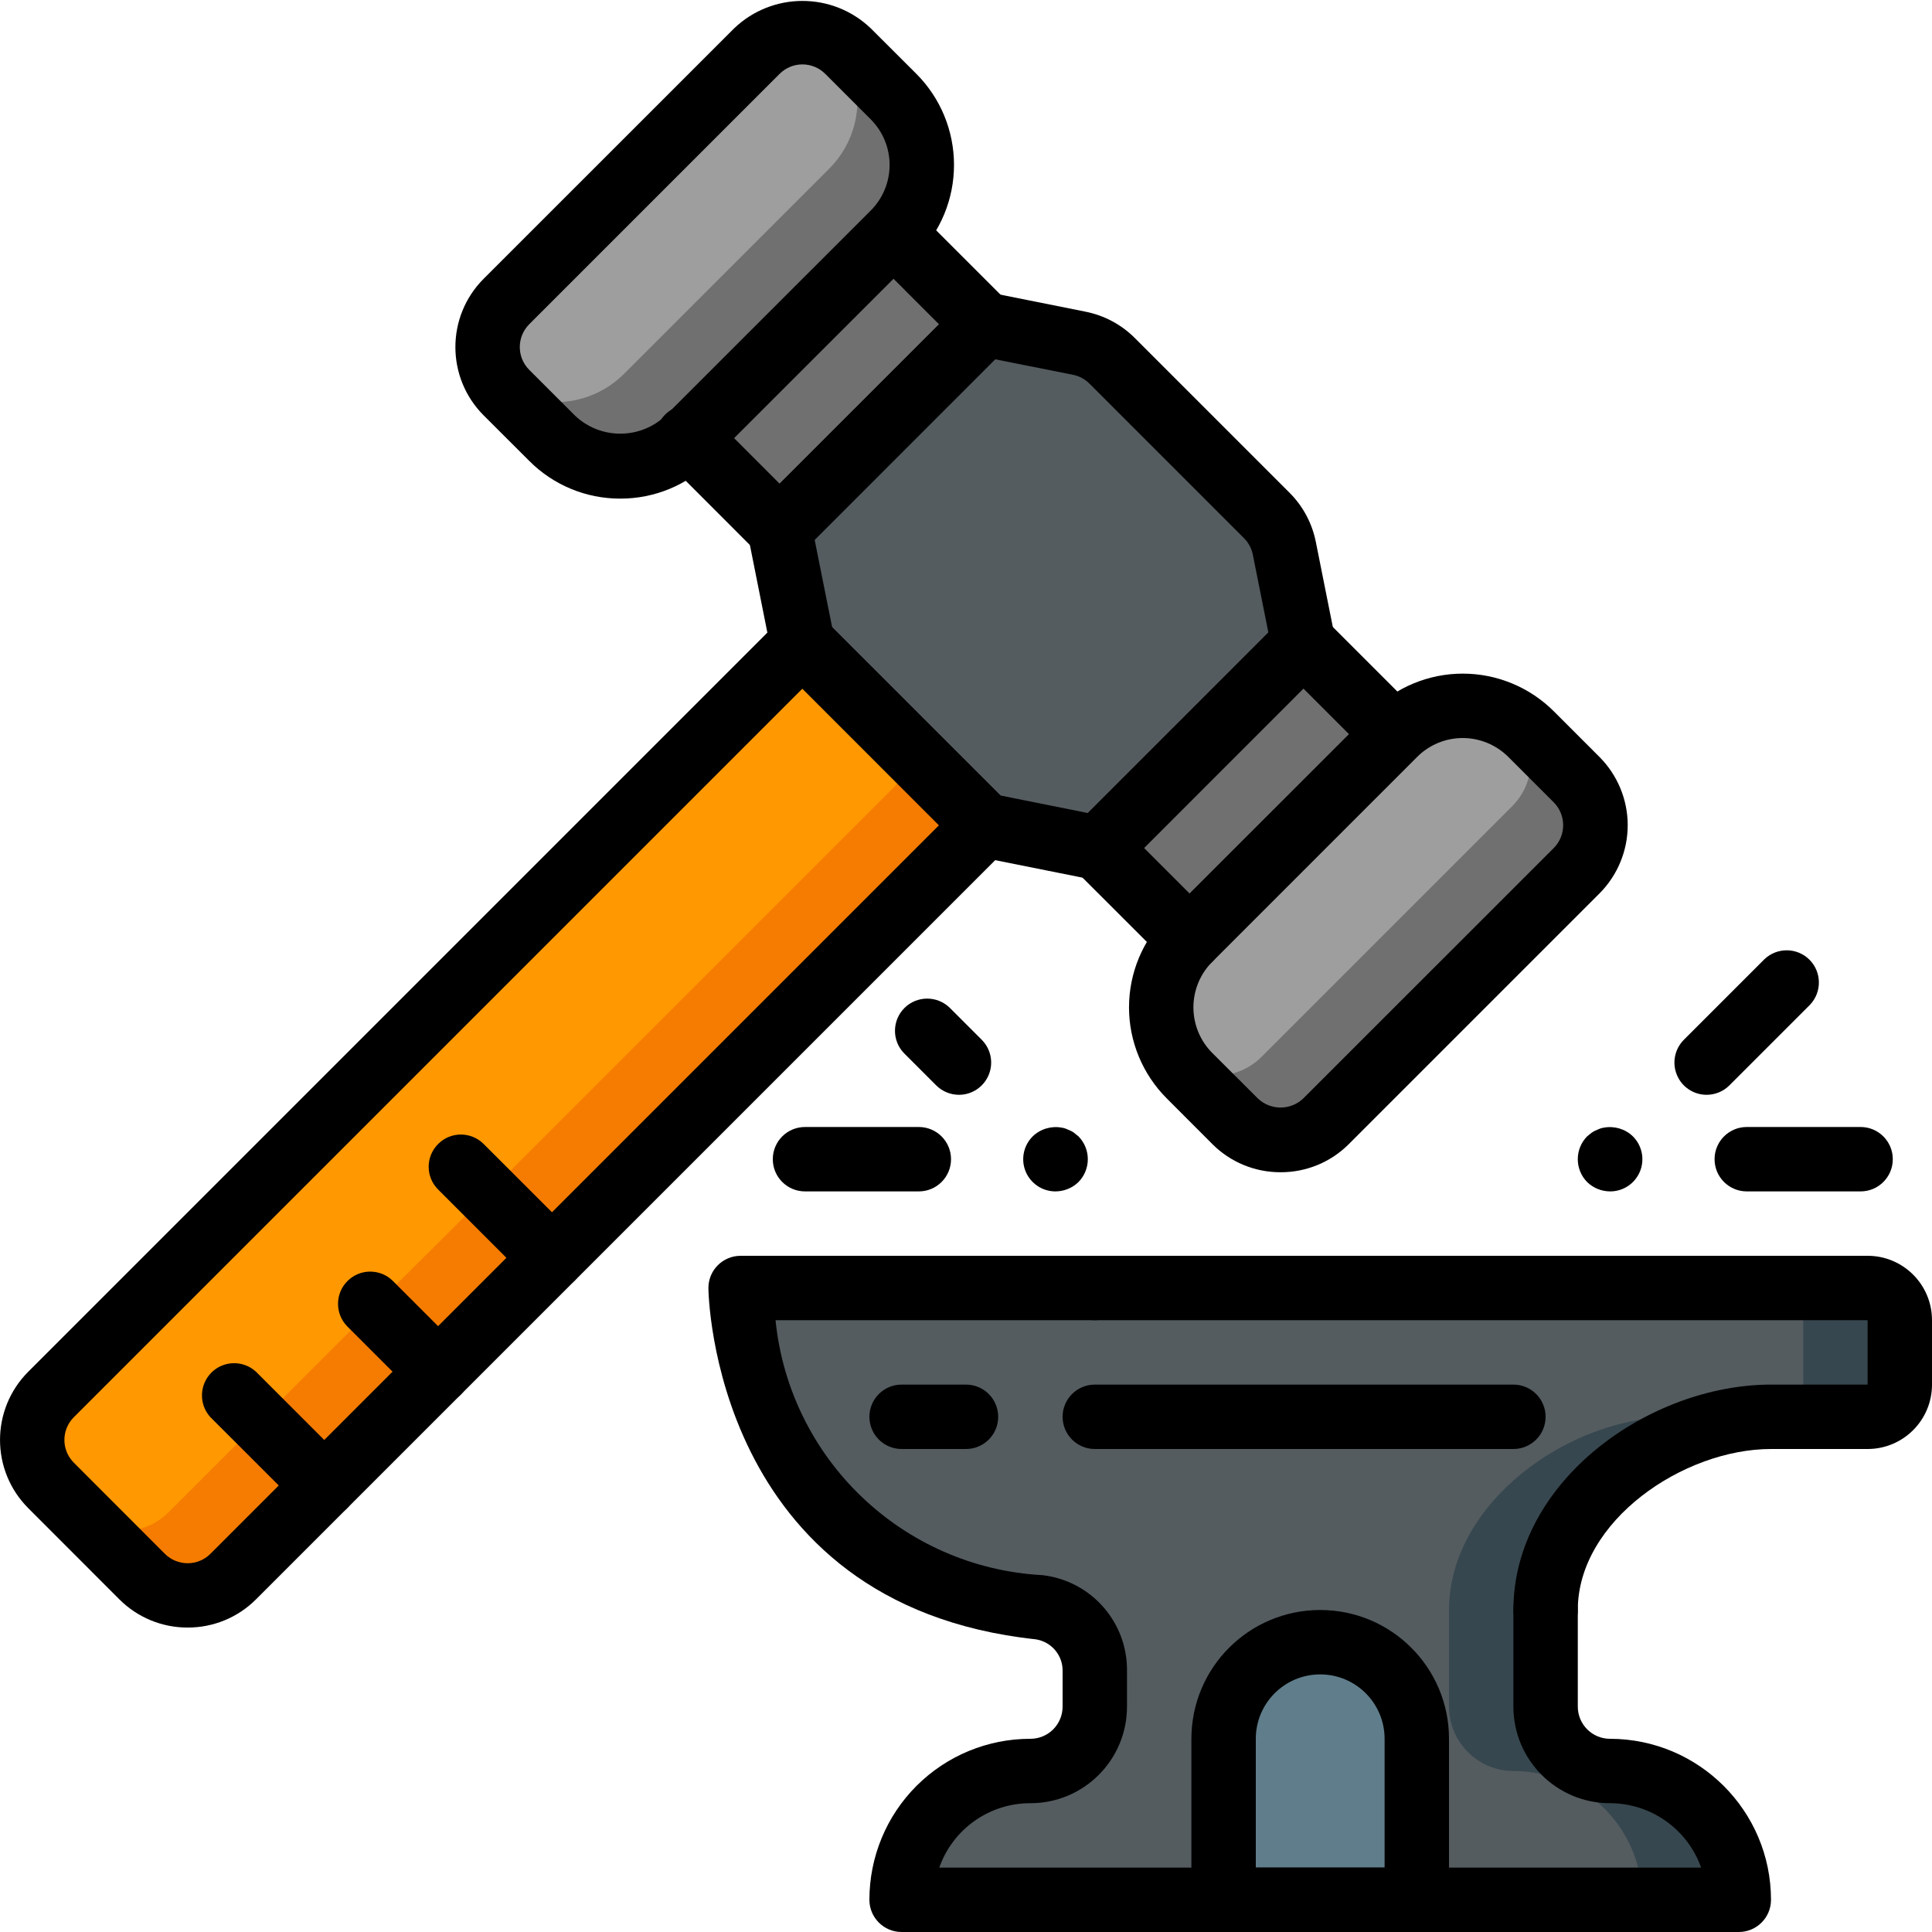 <svg width="24" height="24" viewBox="0 0 24 24" fill="none" xmlns="http://www.w3.org/2000/svg">
<g clip-path="url(#clip0_112_803)">
<path d="M17.322 9.12L16.191 7.988L14.317 8.683L13.645 10.534L14.776 11.665L16.767 10.883L17.322 9.12Z" fill="#707070"/>
<path d="M11.1 2.897L12.231 4.028L11.913 5.917L9.685 6.574L8.554 5.443L9.267 3.533L11.1 2.897Z" fill="#707070"/>
<path d="M12.232 7.7V10.252L7.14 15.344L6.576 15.908L5.724 16.756L5.16 17.324L4.312 18.172L3.744 18.736L2.896 19.584C2.746 19.734 2.542 19.819 2.33 19.819C2.118 19.819 1.914 19.734 1.764 19.584L0.98 18.8C0.976 18.792 0.968 18.788 0.964 18.784L0.636 18.452C0.484 18.303 0.399 18.1 0.399 17.888C0.399 17.676 0.484 17.473 0.636 17.324L9.968 7.988L11.432 7.8L12.232 7.7Z" fill="#F57C00"/>
<path d="M11.432 7.8V9.452L6.34 14.544L5.776 15.108L4.924 15.956L4.36 16.524L3.512 17.372L2.944 17.936L2.096 18.784C1.79 19.091 1.295 19.098 0.98 18.8C0.976 18.792 0.968 18.788 0.964 18.784L0.636 18.452C0.484 18.303 0.399 18.1 0.399 17.888C0.399 17.676 0.484 17.473 0.636 17.324L9.968 7.988L11.432 7.8Z" fill="#FF9801"/>
<path d="M13.645 10.534L12.231 10.251L9.968 7.988L9.685 6.574L12.231 4.028L13.408 4.264C13.562 4.295 13.705 4.371 13.816 4.482L15.736 6.402C15.848 6.514 15.924 6.656 15.955 6.811L16.191 7.988L13.645 10.534Z" fill="#545C60"/>
<path d="M19.584 10.816L16.472 13.928C16.323 14.078 16.12 14.162 15.908 14.162C15.696 14.162 15.493 14.078 15.344 13.928L14.776 13.364C14.735 13.325 14.698 13.28 14.668 13.232C14.668 13.228 14.668 13.228 14.664 13.228C14.309 12.751 14.356 12.085 14.776 11.664L17.324 9.12C17.745 8.698 18.412 8.651 18.888 9.008V9.012C18.936 9.042 18.981 9.079 19.02 9.12L19.584 9.684C19.734 9.834 19.819 10.038 19.819 10.25C19.819 10.462 19.734 10.666 19.584 10.816Z" fill="#707070"/>
<path d="M18.784 10.016L15.672 13.128C15.404 13.396 14.985 13.44 14.668 13.232C14.668 13.228 14.668 13.228 14.664 13.228C14.309 12.751 14.356 12.085 14.776 11.664L17.324 9.12C17.745 8.698 18.412 8.651 18.888 9.008V9.012C19.096 9.329 19.052 9.748 18.784 10.016Z" fill="#9E9E9E"/>
<path d="M11.1 2.896L8.552 5.444C8.084 5.912 7.325 5.912 6.856 5.444L6.292 4.876C6.259 4.842 6.229 4.806 6.2 4.768C5.979 4.449 6.018 4.018 6.292 3.744L9.404 0.636C9.676 0.36 10.107 0.321 10.424 0.544C10.462 0.572 10.498 0.603 10.532 0.636L11.1 1.2C11.568 1.669 11.568 2.427 11.1 2.896Z" fill="#707070"/>
<path d="M10.3 2.096L7.752 4.644C7.335 5.061 6.678 5.113 6.2 4.768C5.979 4.449 6.018 4.018 6.292 3.744L9.404 0.636C9.676 0.36 10.107 0.321 10.424 0.544C10.77 1.022 10.717 1.679 10.3 2.096Z" fill="#9E9E9E"/>
<path d="M23.6 16.4V17.2C23.6 17.421 23.421 17.6 23.2 17.6H22C20.676 17.6 19.2 18.676 19.2 20V21.2C19.201 21.641 19.559 21.999 20 22C20.424 22 20.832 22.168 21.132 22.468C21.432 22.768 21.601 23.175 21.6 23.6H11.2C11.199 23.175 11.368 22.768 11.668 22.468C11.968 22.168 12.375 22 12.8 22C13.24 21.997 13.597 21.64 13.6 21.2V20.756C13.603 20.355 13.306 20.015 12.908 19.964C9.2 19.568 9.2 16 9.2 16H23.2C23.421 16 23.6 16.179 23.6 16.4Z" fill="#37474F"/>
<path d="M22.4 16.4V17.2C22.4 17.421 22.221 17.6 22 17.6H20.8C19.476 17.6 18 18.676 18 20V21.2C18.001 21.641 18.359 21.999 18.8 22C19.224 22 19.632 22.168 19.932 22.468C20.232 22.768 20.401 23.175 20.4 23.6H11.2C11.199 23.175 11.368 22.768 11.668 22.468C11.968 22.168 12.375 22 12.8 22C13.24 21.997 13.597 21.64 13.6 21.2V20.756C13.603 20.355 13.306 20.015 12.908 19.964C9.2 19.568 9.2 16 9.2 16H22C22.221 16 22.4 16.179 22.4 16.4Z" fill="#545C60"/>
<path d="M16.4 20.4C17.063 20.4 17.6 20.937 17.6 21.6V23.6H15.2V21.6C15.2 20.937 15.737 20.4 16.4 20.4Z" fill="#607D8B"/>
<path d="M2.331 20.218C2.013 20.219 1.708 20.093 1.483 19.868L0.352 18.736C-0.117 18.267 -0.117 17.508 0.352 17.039L9.685 7.706C9.841 7.549 10.095 7.549 10.251 7.706L12.514 9.968C12.67 10.124 12.67 10.377 12.514 10.534L3.18 19.868C2.955 20.093 2.65 20.219 2.331 20.218ZM2.048 19.302C2.123 19.377 2.225 19.419 2.331 19.419C2.438 19.419 2.539 19.377 2.614 19.302L11.665 10.251L9.968 8.554L0.917 17.605C0.761 17.761 0.761 18.014 0.917 18.17L2.048 19.302Z" fill="black"/>
<path d="M13.645 10.934C13.618 10.934 13.591 10.931 13.565 10.926L12.151 10.643C12.073 10.628 12.002 10.589 11.946 10.534L9.684 8.271C9.628 8.215 9.59 8.144 9.574 8.067L9.292 6.652C9.266 6.522 9.307 6.387 9.401 6.292L11.948 3.746C12.042 3.651 12.177 3.61 12.308 3.636L13.485 3.872C13.717 3.918 13.931 4.032 14.098 4.2L16.018 6.12C16.186 6.287 16.3 6.501 16.346 6.733L16.581 7.91C16.607 8.04 16.566 8.175 16.472 8.27L13.928 10.817C13.853 10.892 13.751 10.934 13.645 10.934ZM12.428 9.882L13.514 10.1L15.756 7.857L15.563 6.89C15.548 6.813 15.509 6.741 15.454 6.686L13.534 4.766C13.478 4.709 13.406 4.671 13.329 4.656L12.362 4.463L10.12 6.706L10.337 7.791L12.428 9.882Z" fill="black"/>
<path d="M14.776 12.065C14.67 12.065 14.569 12.023 14.494 11.948L13.362 10.817C13.287 10.742 13.245 10.64 13.245 10.534C13.245 10.428 13.287 10.326 13.362 10.251L15.908 7.706C16.064 7.549 16.317 7.549 16.474 7.706L17.605 8.837C17.75 8.995 17.745 9.239 17.594 9.391C17.442 9.542 17.198 9.548 17.04 9.402L16.192 8.554L14.212 10.534L15.06 11.382C15.174 11.497 15.209 11.669 15.147 11.818C15.085 11.968 14.939 12.065 14.777 12.065H14.776Z" fill="black"/>
<path d="M15.908 14.562C15.589 14.563 15.284 14.437 15.059 14.211L14.494 13.645C14.194 13.345 14.025 12.938 14.025 12.514C14.025 12.089 14.194 11.682 14.494 11.382L17.04 8.837C17.34 8.537 17.747 8.368 18.171 8.368C18.596 8.368 19.003 8.537 19.303 8.837L19.868 9.402C20.093 9.627 20.22 9.933 20.22 10.251C20.22 10.569 20.093 10.875 19.868 11.1L16.757 14.211C16.532 14.437 16.227 14.563 15.908 14.562ZM18.17 9.168C17.958 9.168 17.755 9.252 17.605 9.402L15.059 11.948C14.909 12.098 14.825 12.302 14.825 12.514C14.825 12.726 14.909 12.93 15.059 13.08L15.625 13.645C15.783 13.796 16.032 13.796 16.19 13.645L19.302 10.534C19.457 10.377 19.457 10.125 19.302 9.968L18.736 9.402C18.586 9.253 18.383 9.168 18.17 9.168Z" fill="black"/>
<path d="M9.685 6.974C9.579 6.974 9.477 6.932 9.402 6.857L8.271 5.725C8.165 5.625 8.121 5.475 8.158 5.334C8.194 5.193 8.304 5.082 8.446 5.046C8.587 5.01 8.737 5.054 8.837 5.16L9.685 6.009L11.665 4.029L10.817 3.18C10.665 3.023 10.667 2.774 10.822 2.619C10.976 2.465 11.226 2.463 11.382 2.614L12.514 3.746C12.67 3.902 12.67 4.155 12.514 4.311L9.968 6.857C9.893 6.932 9.791 6.974 9.685 6.974Z" fill="black"/>
<path d="M7.705 6.194C7.281 6.195 6.873 6.026 6.574 5.725L6.008 5.16C5.54 4.691 5.54 3.932 6.008 3.463L9.12 0.352C9.595 -0.102 10.342 -0.102 10.817 0.352L11.383 0.917C11.683 1.217 11.851 1.624 11.851 2.049C11.851 2.473 11.683 2.88 11.383 3.18L8.837 5.725C8.538 6.026 8.13 6.195 7.705 6.194ZM9.968 0.8C9.862 0.8 9.76 0.842 9.685 0.917L6.574 4.028C6.418 4.185 6.418 4.438 6.574 4.594L7.14 5.16C7.456 5.463 7.955 5.463 8.271 5.16L10.817 2.615C10.967 2.465 11.051 2.261 11.051 2.049C11.051 1.837 10.967 1.633 10.817 1.483L10.251 0.917C10.176 0.842 10.074 0.8 9.968 0.8Z" fill="black"/>
<path d="M4.028 18.853C3.922 18.853 3.821 18.811 3.746 18.736L2.614 17.605C2.469 17.447 2.475 17.203 2.626 17.051C2.778 16.899 3.022 16.895 3.18 17.04L4.311 18.171C4.426 18.286 4.46 18.458 4.398 18.607C4.336 18.756 4.19 18.854 4.028 18.854V18.853Z" fill="black"/>
<path d="M5.442 17.44C5.336 17.44 5.235 17.398 5.16 17.323L4.311 16.474C4.16 16.317 4.162 16.068 4.316 15.914C4.47 15.759 4.72 15.757 4.877 15.909L5.725 16.757C5.84 16.872 5.874 17.044 5.812 17.193C5.75 17.343 5.604 17.44 5.442 17.44Z" fill="black"/>
<path d="M6.857 16.025C6.751 16.025 6.649 15.983 6.574 15.908L5.442 14.776C5.286 14.62 5.286 14.367 5.443 14.211C5.599 14.054 5.852 14.055 6.008 14.211L7.14 15.342C7.254 15.456 7.288 15.628 7.226 15.778C7.164 15.927 7.019 16.025 6.857 16.025Z" fill="black"/>
<path d="M19.2 20.4C18.979 20.4 18.8 20.221 18.8 20C18.8 18.398 20.49 17.2 22 17.2H23.2V16.4H13.6C13.379 16.4 13.2 16.221 13.2 16C13.2 15.779 13.379 15.6 13.6 15.6H23.2C23.642 15.6 24 15.958 24 16.4V17.2C24 17.642 23.642 18 23.2 18H22C20.913 18 19.6 18.892 19.6 20C19.6 20.221 19.421 20.4 19.2 20.4Z" fill="black"/>
<path d="M21.6 24H11.2C10.979 24 10.8 23.821 10.8 23.6C10.8 23.069 11.01 22.56 11.385 22.185C11.76 21.81 12.27 21.599 12.8 21.6C12.906 21.6 13.008 21.558 13.083 21.483C13.158 21.408 13.2 21.306 13.2 21.2V20.76C13.204 20.562 13.06 20.393 12.864 20.364C8.846 19.932 8.8 16.04 8.8 16C8.8 15.779 8.979 15.6 9.2 15.6H13.6C13.821 15.6 14 15.779 14 16C14 16.221 13.821 16.4 13.6 16.4H9.634C9.808 18.128 11.215 19.473 12.949 19.567C13.554 19.636 14.008 20.152 14 20.76V21.2C14 21.863 13.463 22.4 12.8 22.4C12.291 22.399 11.837 22.72 11.668 23.2H21.132C20.962 22.721 20.508 22.401 20 22.4C19.337 22.4 18.8 21.863 18.8 21.2V20C18.8 19.779 18.979 19.6 19.2 19.6C19.421 19.6 19.6 19.779 19.6 20V21.2C19.6 21.421 19.779 21.6 20 21.6C21.104 21.601 21.999 22.496 22 23.6C22 23.821 21.821 24 21.6 24Z" fill="black"/>
<path d="M17.6 24H15.2C14.979 24 14.8 23.821 14.8 23.6V21.6C14.8 20.716 15.516 20 16.4 20C17.284 20 18 20.716 18 21.6V23.6C18 23.821 17.821 24 17.6 24ZM15.6 23.2H17.2V21.6C17.2 21.158 16.842 20.8 16.4 20.8C15.958 20.8 15.6 21.158 15.6 21.6V23.2Z" fill="black"/>
<path d="M12 18H11.2C10.979 18 10.8 17.821 10.8 17.6C10.8 17.379 10.979 17.2 11.2 17.2H12C12.221 17.2 12.4 17.379 12.4 17.6C12.4 17.821 12.221 18 12 18Z" fill="black"/>
<path d="M18.8 18H13.6C13.379 18 13.2 17.821 13.2 17.6C13.2 17.379 13.379 17.2 13.6 17.2H18.8C19.021 17.2 19.2 17.379 19.2 17.6C19.2 17.821 19.021 18 18.8 18Z" fill="black"/>
<path d="M20 14.8C19.894 14.799 19.792 14.758 19.716 14.684C19.561 14.526 19.561 14.274 19.716 14.116L19.776 14.068C19.798 14.053 19.822 14.041 19.848 14.032C19.872 14.02 19.898 14.012 19.924 14.008C20.054 13.984 20.189 14.024 20.284 14.116C20.399 14.23 20.434 14.403 20.372 14.553C20.309 14.704 20.163 14.801 20 14.8Z" fill="black"/>
<path d="M21.2 13.2L22.2 12.2L21.2 13.2Z" fill="black"/>
<path d="M21.2 13.6C21.038 13.6 20.892 13.502 20.831 13.353C20.769 13.204 20.803 13.032 20.917 12.917L21.917 11.917C22.074 11.766 22.324 11.768 22.478 11.922C22.632 12.076 22.634 12.326 22.483 12.483L21.483 13.483C21.408 13.558 21.306 13.6 21.2 13.6Z" fill="black"/>
<path d="M23.113 14.8H21.699C21.478 14.8 21.299 14.621 21.299 14.4C21.299 14.179 21.478 14 21.699 14H23.113C23.334 14 23.513 14.179 23.513 14.4C23.513 14.621 23.334 14.8 23.113 14.8Z" fill="black"/>
<path d="M13.113 14.8C13.219 14.799 13.321 14.758 13.397 14.684C13.552 14.526 13.552 14.274 13.397 14.116L13.337 14.068C13.315 14.053 13.29 14.041 13.265 14.032C13.241 14.02 13.216 14.012 13.189 14.008C13.059 13.984 12.925 14.024 12.829 14.116C12.714 14.23 12.679 14.403 12.741 14.553C12.804 14.704 12.951 14.801 13.113 14.8H13.113Z" fill="black"/>
<path d="M11.913 13.2L11.513 12.8L11.913 13.2Z" fill="black"/>
<path d="M11.913 13.6C11.807 13.6 11.705 13.558 11.63 13.483L11.23 13.083C11.078 12.926 11.081 12.676 11.235 12.522C11.389 12.368 11.639 12.366 11.796 12.517L12.196 12.917C12.31 13.032 12.344 13.204 12.282 13.353C12.22 13.502 12.075 13.6 11.913 13.6Z" fill="black"/>
<path d="M11.414 14.8H10C9.779 14.8 9.6 14.621 9.6 14.4C9.6 14.179 9.779 14 10 14H11.414C11.635 14 11.814 14.179 11.814 14.4C11.814 14.621 11.635 14.8 11.414 14.8Z" fill="black"/>
</g>
<defs>
<clipPath id="clip0_112_803">
<rect width="24" height="24" fill="white"/>
</clipPath>
</defs>
</svg>
